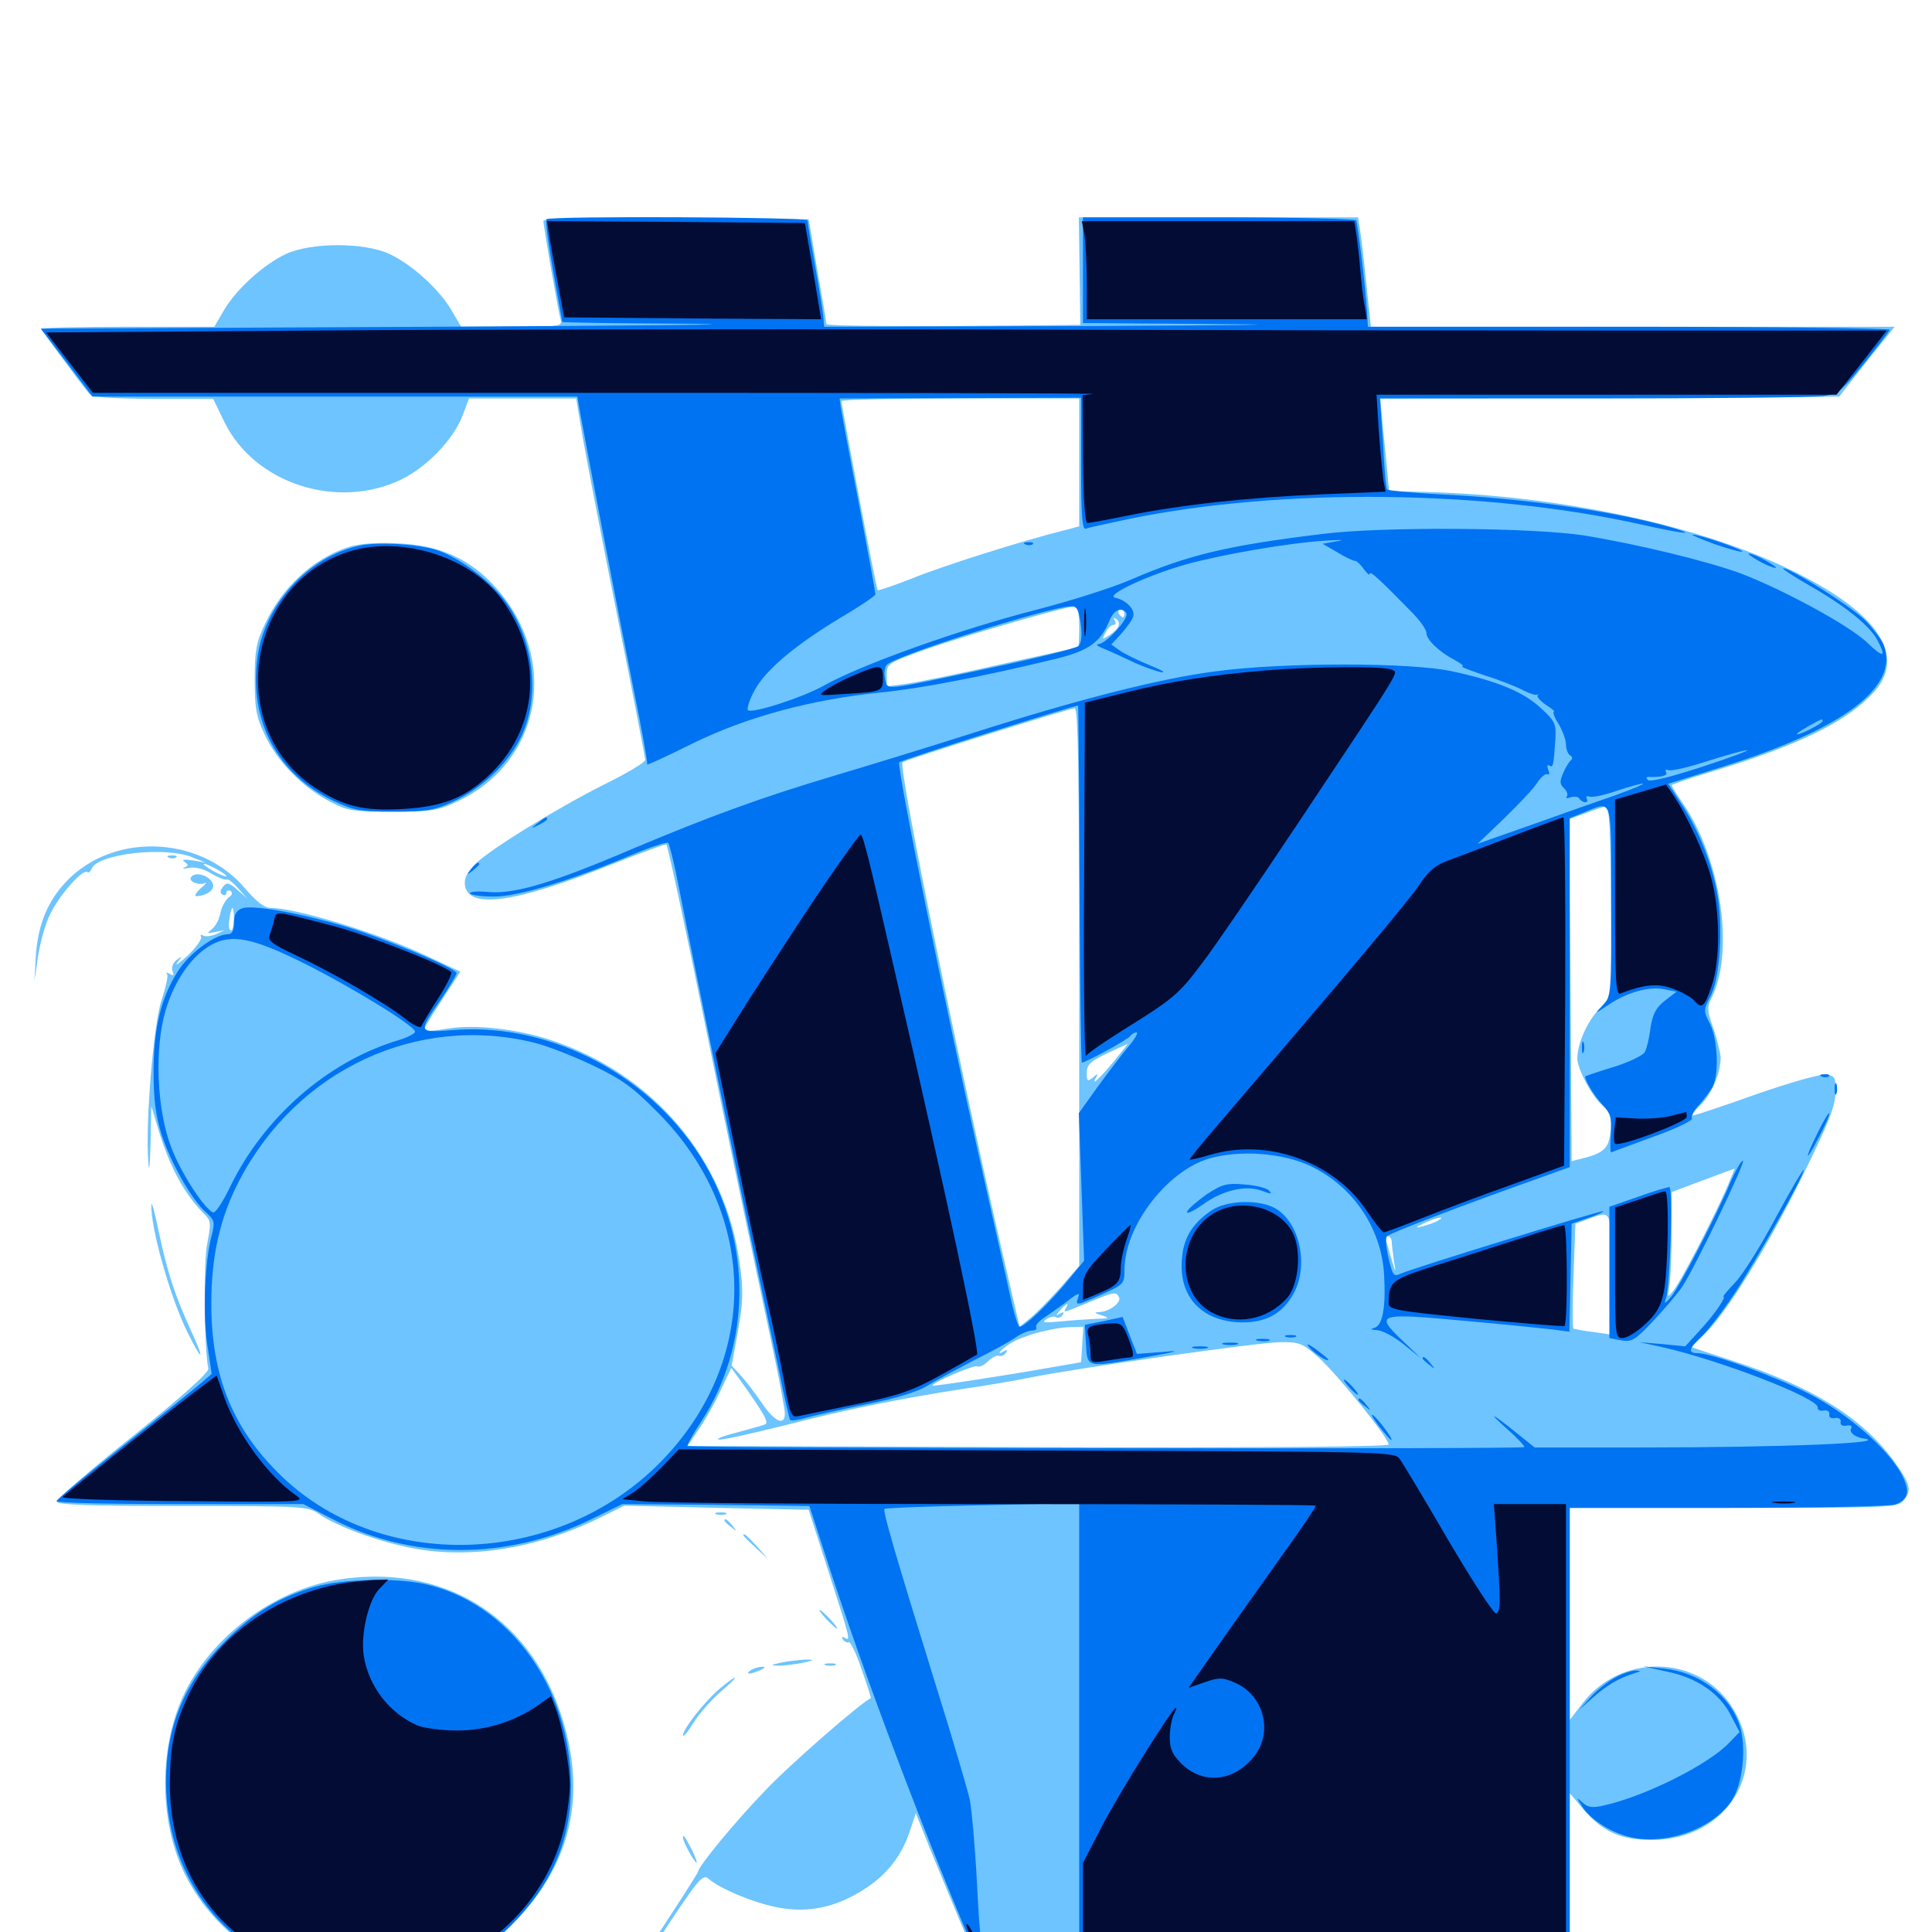 <svg xmlns="http://www.w3.org/2000/svg" viewBox="0 -1000 1000 1000">
	<path fill="#6dc4ff" d="M281.25 -885.742C281.25 -883.008 289.062 -838.086 290.234 -834.375C291.211 -831.055 289.062 -830.859 265.039 -830.859H238.672L233.789 -839.258C227.344 -850.391 212.891 -863.281 201.562 -868.555C188.477 -874.609 161.133 -874.609 148.047 -868.555C136.719 -863.281 122.266 -850.391 115.82 -839.258L110.938 -830.859H66.211C41.602 -830.859 21.484 -830.469 21.484 -829.688C21.484 -828.906 39.844 -804.102 46.094 -796.289C47.852 -794.336 55.859 -793.75 79.297 -793.555H110.352L116.211 -781.445C131.836 -749.609 174.805 -735.742 208.008 -751.953C221.094 -758.398 234.766 -772.656 239.453 -784.961L242.773 -793.75H270.508H298.242L301.562 -773.828C303.516 -762.695 311.523 -721.094 319.531 -681.055C327.539 -641.211 333.984 -607.617 333.984 -606.641C333.984 -605.469 324.609 -599.805 313.086 -594.141C287.891 -581.445 253.906 -560.547 245.898 -552.734C241.797 -548.633 240.234 -545.508 240.625 -541.992C242.188 -529.102 266.797 -532.617 316.992 -552.734C331.836 -558.594 344.531 -563.281 344.922 -562.891C345.703 -561.914 354.492 -521.484 366.406 -462.695C374.219 -424.219 382.227 -385.547 400.586 -299.023C403.711 -284.18 406.25 -270.312 406.25 -268.359C406.25 -261.719 400.781 -264.062 394.336 -273.828C390.82 -278.906 385.938 -285.352 383.398 -288.086L378.711 -293.164L382.031 -311.523C384.766 -326.953 384.766 -332.422 382.812 -346.484C375.391 -400 338.281 -443.945 285.547 -461.523C267.969 -467.383 246.094 -469.922 231.641 -467.578C225.195 -466.602 219.727 -466.016 219.336 -466.406C218.945 -466.797 223.047 -473.828 228.516 -482.031L238.281 -497.07L220.312 -505.469C195.312 -517.188 153.125 -530.078 139.844 -530.078C136.914 -530.078 132.617 -533.398 126.953 -540.039C102.93 -568.555 55.859 -569.336 32.227 -541.406C23.828 -531.641 19.531 -519.922 18.555 -505.273L17.773 -491.992L19.531 -504.102C20.508 -510.742 23.047 -520.508 25.391 -525.586C29.492 -535.156 42.383 -550.195 45.117 -548.633C45.898 -548.047 46.875 -548.828 47.461 -550.391C50.391 -558.008 85.352 -562.109 99.609 -556.25L106.445 -553.516L99.609 -554.688C95.117 -555.273 93.75 -555.078 95.508 -553.906C97.656 -552.344 97.656 -551.953 95.508 -550.977C93.945 -550.195 95.117 -550.195 97.852 -550.781C101.172 -551.367 105.273 -550.391 109.375 -547.852C113.086 -545.703 116.602 -544.336 117.188 -544.727C117.969 -545.312 120.703 -543.164 123.242 -540.234L127.93 -534.961L122.852 -539.453C118.555 -543.164 117.383 -543.555 115.43 -541.016C113.867 -539.062 113.672 -537.891 115.234 -536.914C116.211 -536.328 117.188 -536.719 117.188 -537.891C117.188 -539.062 118.164 -539.453 119.336 -538.867C120.508 -537.891 120.312 -536.719 118.164 -535.352C116.602 -533.984 114.648 -530.469 114.062 -527.344C113.477 -524.219 111.523 -520.508 109.766 -519.141C106.836 -516.797 107.031 -516.797 111.328 -517.578L116.211 -518.555L111.719 -516.406C109.18 -515.43 106.055 -515.039 105.078 -515.82C103.906 -516.406 103.516 -516.211 104.102 -515.039C104.688 -514.062 101.562 -509.766 97.266 -505.469C92.773 -501.367 90.234 -499.609 91.797 -501.758C94.531 -505.273 94.531 -505.469 91.406 -503.125C89.453 -501.562 88.672 -499.219 89.258 -497.461C90.234 -495.117 89.844 -494.727 87.891 -495.898C86.328 -496.875 85.742 -496.68 86.523 -495.703C87.109 -494.727 85.742 -488.672 83.594 -482.227C79.492 -470.117 75.195 -418.945 76.758 -398.828C77.148 -392.383 77.539 -395.703 77.93 -408.008L78.32 -427.539L81.836 -415.82C87.891 -395.898 95.312 -382.031 105.859 -371.484C109.18 -368.164 109.375 -366.797 107.227 -356.25C105.273 -346.289 105.664 -301.953 107.812 -291.602C108.203 -289.648 94.727 -277.539 68.945 -256.836C47.07 -239.453 29.297 -224.023 29.297 -222.852C29.297 -221.094 46.094 -220.508 94.141 -220.508C157.031 -220.508 159.375 -220.312 165.039 -216.406C174.219 -209.961 196.094 -201.953 213.672 -198.633C243.555 -192.969 277.93 -198.438 310.547 -214.453L323.242 -220.703L370.898 -219.531L418.555 -218.555L428.906 -186.328C440.234 -151.172 440.43 -150.195 437.109 -152.344C435.742 -153.125 435.547 -152.93 436.328 -151.367C437.109 -150.195 438.477 -149.609 439.258 -150C440.039 -150.586 443.164 -144.336 445.898 -136.133C448.828 -127.93 450.977 -121.094 450.781 -121.094C444.922 -118.164 408.203 -86.133 395.898 -73.047C380.273 -56.836 361.328 -33.789 361.328 -31.25C361.328 -30.664 350 -12.891 336.133 8.008C322.266 28.906 311.523 45.703 312.5 45.117C313.477 44.531 325.391 27.148 338.867 6.836C361.719 -27.93 363.672 -30.273 366.797 -27.539C372.656 -22.266 391.797 -14.453 403.711 -12.5C418.359 -9.961 431.836 -12.695 445.312 -20.898C458.203 -28.516 466.211 -38.477 470.703 -51.562L474.023 -61.523L481.25 -43.359C485.352 -33.398 495.703 -8.203 504.492 12.305L520.508 50H540.43H560.352L560.938 34.18L561.523 18.555L686.914 18.164L812.5 17.773V-26.953V-71.875L819.531 -63.477C829.688 -51.758 838.867 -47.656 855.078 -47.656C894.727 -47.656 917.188 -85.742 895.898 -117.383C878.125 -143.75 838.672 -144.141 818.945 -118.164L812.5 -109.766V-164.648V-219.531H897.07C976.758 -219.531 982.031 -219.727 984.961 -223.047C989.844 -228.516 989.062 -231.641 979.883 -244.336C963.672 -266.211 938.086 -282.227 897.266 -295.508L875.391 -302.734L882.227 -309.375C893.75 -320.508 915.039 -354.883 933.008 -391.406C946.289 -418.359 950 -427.344 950 -434.375C950.195 -442.578 949.805 -443.164 944.922 -443.75C941.992 -444.141 925.781 -439.453 908.984 -433.594C891.992 -427.539 877.344 -422.656 876.367 -422.656C875.391 -422.656 877.344 -425.391 880.664 -428.516C886.328 -434.375 890.625 -444.922 890.625 -452.93C890.43 -455.078 888.867 -461.719 886.914 -467.578C883.594 -476.562 883.594 -478.906 885.742 -483.203C897.852 -506.641 891.016 -554.688 871.484 -583.594C867.969 -588.672 865.234 -593.164 865.234 -593.555C865.234 -593.945 874.219 -597.07 885.352 -600.391C931.836 -614.453 956.836 -626.953 970.312 -642.188C987.5 -661.914 970.312 -685.156 921.289 -707.617C874.609 -729.102 804.883 -743.555 738.867 -745.312L718.945 -745.898L717.969 -756.641C717.383 -762.5 716.406 -773.242 715.625 -780.469L714.453 -793.75L833.203 -794.141L951.953 -794.727L966.211 -812.891L980.664 -830.859H845.117H709.57L707.227 -852.93C706.055 -864.844 704.492 -877.734 703.906 -881.25L702.93 -887.5H630.664H558.398L558.789 -859.766L559.18 -831.836L493.555 -831.25C457.227 -831.055 427.734 -831.445 427.734 -832.227C427.734 -833.203 425.586 -845.703 423.047 -860.156L418.555 -886.523L350 -887.109C311.133 -887.305 281.25 -886.719 281.25 -885.742ZM558.594 -760.547V-727.539L550.391 -725.391C529.883 -720.312 487.695 -707.031 472.07 -700.586C462.5 -696.875 454.492 -694.141 454.297 -694.531C453.516 -695.117 435.547 -790.039 435.547 -792.383C435.547 -793.164 463.281 -793.75 497.07 -793.75H558.594ZM558.594 -675.586C558.594 -669.727 558.398 -664.844 558.008 -664.844C557.617 -664.844 539.844 -660.938 518.359 -656.25C497.07 -651.367 474.805 -646.875 469.336 -646.094L458.984 -644.727V-650.781C458.984 -656.445 459.57 -656.836 479.102 -663.867C498.438 -670.703 550.977 -685.938 556.25 -686.133C557.812 -686.328 558.594 -683.008 558.594 -675.586ZM582.031 -682.422C582.031 -681.445 581.641 -680.469 581.25 -680.469C580.664 -680.469 579.688 -681.445 579.102 -682.422C578.516 -683.594 578.906 -684.375 579.883 -684.375C581.055 -684.375 582.031 -683.594 582.031 -682.422ZM578.906 -675.977C578.516 -674.609 576.172 -672.461 574.023 -671.094C570.312 -668.75 570.312 -668.945 572.266 -672.656C573.438 -674.805 575.195 -676.562 576.367 -676.562C577.539 -676.562 577.734 -677.539 576.953 -678.906C576.172 -680.273 576.367 -680.469 577.734 -679.688C578.906 -678.906 579.492 -677.344 578.906 -675.977ZM558.594 -489.258V-344.727L549.414 -334.18C544.141 -328.32 537.305 -321.289 533.984 -318.359L527.734 -313.281L522.656 -335.156C499.805 -432.227 464.453 -603.906 467.188 -605.469C469.531 -607.031 552.93 -633.203 556.25 -633.398C558.008 -633.594 558.594 -603.516 558.594 -489.258ZM833.789 -533.789L834.18 -484.961L827.344 -477.344C821.094 -470.508 816.406 -459.375 816.406 -451.953C816.602 -446.68 823.633 -433.008 829.102 -428.125C833.594 -424.023 834.18 -421.875 833.594 -414.648C832.812 -405.664 830.273 -403.125 818.359 -400.195L813.477 -399.023L812.891 -487.5L812.109 -575.977L820.703 -579.102C825.195 -580.859 830.078 -582.422 831.25 -582.617C833.008 -582.812 833.594 -569.141 833.789 -533.789ZM117.188 -546.484C117.188 -546.094 114.648 -546.875 111.328 -548.633C108.203 -550.391 105.469 -552.148 105.469 -552.734C105.469 -553.125 108.203 -552.344 111.328 -550.586C114.648 -548.828 117.188 -547.07 117.188 -546.484ZM127.539 -532.617C128.711 -533.203 127.734 -533.594 125 -533.594C122.266 -533.594 121.289 -533.203 122.656 -532.617C123.828 -532.227 126.172 -532.227 127.539 -532.617ZM121.094 -524.219C121.094 -521.094 120.312 -518.359 119.531 -518.359C118.555 -518.359 118.164 -521.094 118.75 -524.219C119.141 -527.539 119.922 -530.078 120.312 -530.078C120.703 -530.078 121.094 -527.539 121.094 -524.219ZM575.977 -450C568.164 -440.625 564.453 -437.5 567.578 -442.773C568.555 -444.336 567.969 -444.336 565.82 -442.383C562.891 -440.039 562.5 -440.234 562.5 -444.727C562.5 -448.828 564.258 -450.586 572.852 -454.688C578.32 -457.227 583.203 -459.57 583.594 -459.57C583.984 -459.766 580.469 -455.469 575.977 -450ZM659.766 -399.805C661.523 -400.391 659.961 -400.781 656.25 -400.781C652.539 -400.781 650.977 -400.391 652.93 -399.805C654.688 -399.414 657.812 -399.414 659.766 -399.805ZM893.359 -384.18C885.938 -367.578 869.727 -336.133 866.016 -331.836C863.086 -328.125 863.086 -328.32 864.062 -334.57C864.648 -338.086 865.234 -350.586 865.234 -362.109V-383.008L881.445 -389.062C890.234 -392.383 897.656 -395.117 897.852 -395.117C898.047 -395.312 895.898 -390.234 893.359 -384.18ZM833.984 -340.43V-309.18L824.805 -310.547C819.531 -311.133 815.039 -312.109 814.453 -312.305C813.867 -312.695 813.867 -325 814.453 -339.844L815.43 -366.602L822.266 -369.141C834.375 -373.438 833.984 -374.609 833.984 -340.43ZM744.141 -368.164C742.578 -367.188 739.062 -366.016 736.328 -365.234C732.227 -364.258 732.422 -364.648 737.305 -366.992C743.555 -369.922 749.023 -370.898 744.141 -368.164ZM720.312 -357.812C720.312 -356.445 720.898 -351.758 721.484 -347.461C722.656 -340.43 722.461 -340.625 719.922 -349.414C718.359 -354.883 716.992 -359.375 716.797 -359.766C716.797 -359.961 717.578 -360.156 718.359 -360.156C719.336 -360.156 720.117 -358.984 720.312 -357.812ZM579.102 -328.711C580.859 -326.172 574.609 -321.289 569.336 -320.898C566.016 -320.703 566.211 -320.508 570.312 -319.141C574.609 -317.773 574.219 -317.578 567.383 -317.383C563.086 -317.188 554.688 -316.602 548.828 -316.016C540.43 -315.234 538.867 -315.43 541.602 -317.188C543.359 -318.359 545.703 -318.945 546.68 -318.164C547.656 -317.578 549.219 -318.164 550 -319.336C550.977 -320.898 550.586 -321.094 548.633 -320.117C546.289 -318.555 546.289 -318.945 548.633 -321.68C551.562 -325.195 553.711 -326.172 551.758 -323.047C550 -320.312 550.586 -320.508 563.672 -325.977C576.953 -331.445 577.539 -331.445 579.102 -328.711ZM560.156 -304.102L559.57 -294.922L544.922 -292.383C518.555 -287.695 483.398 -282.422 482.812 -282.812C481.641 -283.984 504.297 -293.75 505.859 -292.773C506.836 -292.188 509.375 -293.359 511.328 -295.312C513.281 -297.266 515.82 -298.633 516.992 -298.242C518.164 -297.852 519.922 -298.438 520.703 -299.805C521.484 -301.367 521.289 -301.562 519.922 -300.781C515.039 -297.852 517.773 -301.367 523.047 -304.688C529.102 -308.594 544.727 -312.891 554.297 -313.086L560.742 -313.281ZM682.617 -297.266C691.992 -288.867 718.75 -255.859 718.75 -252.344C718.75 -251.172 655.859 -250.586 537.305 -250.977L355.859 -251.562L361.523 -259.961C364.648 -264.453 369.922 -273.633 372.852 -280.078L378.516 -291.992L383.203 -285.547C395.703 -267.969 398.242 -263.477 395.898 -262.695C394.531 -262.109 387.891 -260.352 380.859 -258.398C373.828 -256.641 369.922 -254.883 372.266 -254.883C374.609 -254.688 389.844 -258.203 406.445 -262.305C438.867 -270.703 465.625 -275.977 498.047 -281.055C509.375 -282.617 525.391 -285.352 533.789 -287.109C559.57 -292.188 650.781 -305.078 662.305 -305.273C672.461 -305.469 674.023 -304.883 682.617 -297.266ZM180.273 -716.797C162.109 -710.938 145.898 -695.898 137.109 -676.953C132.617 -667.578 131.836 -663.086 131.836 -648.242C131.836 -633.398 132.617 -628.906 137.109 -619.531C143.359 -606.055 156.25 -592.773 170.312 -585.352C179.883 -580.273 182.227 -579.883 203.125 -579.883C223.438 -579.883 226.758 -580.469 236.719 -585.156C280.469 -605.664 289.844 -658.984 256.445 -696.094C243.359 -710.742 227.148 -717.969 205.664 -718.75C194.531 -719.336 185.547 -718.555 180.273 -716.797ZM87.5 -556.055C85.938 -556.641 86.523 -557.227 88.672 -557.227C90.82 -557.422 91.992 -556.836 91.211 -556.25C90.625 -555.664 88.867 -555.469 87.5 -556.055ZM98.828 -545.898C97.461 -543.75 103.125 -541.406 106.055 -542.969C107.422 -543.555 106.25 -542.188 103.711 -540.039C101.172 -537.695 100.391 -535.938 101.758 -536.133C106.445 -536.328 110.352 -538.867 110.352 -541.406C110.352 -546.094 101.172 -549.609 98.828 -545.898ZM78.32 -376.367C77.93 -364.453 88.281 -327.93 97.07 -310.352C104.883 -294.531 106.25 -295.312 98.828 -311.328C90.43 -329.883 86.719 -341.016 82.031 -363.086C80.078 -372.852 78.32 -378.711 78.32 -376.367ZM370.703 -216.211C369.336 -216.797 370.312 -217.188 373.047 -217.188C375.781 -217.188 376.758 -216.797 375.586 -216.211C374.219 -215.82 371.875 -215.82 370.703 -216.211ZM375 -212.891C375 -212.5 376.562 -210.938 378.516 -209.57C381.445 -207.031 381.641 -207.227 379.102 -210.352C376.562 -213.477 375 -214.453 375 -212.891ZM384.766 -205.273C384.766 -204.883 387.695 -202.148 391.211 -198.828L397.461 -193.164L391.797 -199.609C386.328 -205.469 384.766 -206.836 384.766 -205.273ZM174.023 -182.227C141.992 -176.758 110.742 -153.906 96.094 -124.805C82.031 -96.875 82.031 -57.227 95.898 -29.492C112.891 4.297 149.219 26.758 187.5 27.148C220.117 27.539 243.359 18.164 265.625 -4.492C295.898 -34.961 304.102 -71.289 290.234 -113.086C273.047 -164.453 228.125 -191.211 174.023 -182.227ZM427.734 -161.914C430.273 -159.18 432.812 -157.031 433.203 -157.031C433.789 -157.031 432.227 -159.18 429.688 -161.914C427.148 -164.648 424.609 -166.797 424.219 -166.797C423.633 -166.797 425.195 -164.648 427.734 -161.914ZM404.297 -139.453C399.023 -138.281 398.633 -137.891 402.344 -137.891C405.078 -137.695 410.742 -138.477 415.039 -139.258C421.484 -140.625 421.875 -141.016 416.992 -141.016C413.867 -140.82 408.008 -140.234 404.297 -139.453ZM427.344 -138.086C425.977 -138.672 426.953 -139.062 429.688 -139.062C432.422 -139.062 433.398 -138.672 432.227 -138.086C430.859 -137.695 428.516 -137.695 427.344 -138.086ZM388.672 -135.547C385.156 -133.203 388.281 -133.203 393.555 -135.547C396.094 -136.719 396.484 -137.305 394.531 -137.305C392.969 -137.305 390.234 -136.523 388.672 -135.547ZM371.875 -125.391C363.867 -118.359 353.516 -104.883 353.516 -101.758C353.516 -100.586 356.055 -103.516 358.984 -108.398C362.109 -113.281 368.359 -120.312 373.047 -124.414C377.734 -128.32 381.055 -131.641 380.273 -131.641C379.688 -131.641 375.781 -128.711 371.875 -125.391ZM353.516 -48.828C353.516 -46.68 359.375 -35.938 360.547 -35.938C360.938 -35.938 359.961 -38.867 358.203 -42.383C354.492 -49.414 353.516 -50.977 353.516 -48.828Z"/>
	<path fill="#0073f3" d="M282.812 -886.523C282.227 -885.938 283.789 -873.828 286.328 -859.57C288.867 -845.312 291.016 -833.594 291.016 -833.398C291.016 -833.008 321.094 -832.617 358.008 -832.422C394.727 -832.031 333.984 -831.445 222.852 -830.859L21.094 -829.883L34.57 -812.305L47.852 -794.727H173.438H298.828L300 -787.891C302.344 -774.609 320.312 -681.055 327.93 -643.359C332.227 -622.461 335.352 -604.883 334.961 -604.297C334.57 -603.711 345.312 -608.594 358.594 -615.234C386.523 -628.906 419.531 -637.891 456.055 -641.602C476.172 -643.555 508.594 -649.805 546.484 -658.984C563.672 -663.281 569.531 -667.383 574.414 -679.102C576.562 -684.375 580.859 -686.133 583.008 -682.617C584.57 -680.078 572.656 -666.797 568.555 -666.602C566.797 -666.602 568.164 -665.43 571.289 -664.258C574.609 -662.891 581.055 -659.961 585.938 -657.617C590.82 -655.273 597.461 -652.93 600.586 -652.148C603.906 -651.562 601.562 -653.125 595.508 -655.469C589.453 -658.008 582.422 -661.328 579.883 -663.086L575.195 -666.406L580.273 -671.875C583.008 -675 585.938 -678.906 586.523 -680.859C587.695 -684.375 583.008 -689.453 577.148 -690.625C571.875 -691.992 594.336 -702.344 613.672 -707.812C631.836 -712.891 666.602 -718.945 685.547 -720.117C693.555 -720.703 696.68 -720.508 692.383 -719.922L684.57 -718.555L691.992 -714.258C696.094 -711.719 700.195 -709.766 701.172 -709.766C702.148 -709.766 704.297 -707.812 705.859 -705.469C707.617 -703.125 708.984 -701.953 708.984 -702.93C708.984 -704.883 714.062 -700.195 730.469 -683.398C734.766 -679.102 738.281 -674.219 738.281 -672.461C738.281 -668.945 744.727 -662.695 752.93 -658.398C756.25 -656.641 758.008 -655.078 756.836 -655.078C755.859 -654.883 761.133 -652.93 768.555 -650.391C776.172 -648.047 784.961 -644.531 788.281 -642.773C791.602 -641.016 794.922 -640.039 795.703 -640.43C796.289 -641.016 796.484 -640.82 795.898 -640.039C795.312 -639.453 797.266 -637.109 800.195 -635.156C803.32 -633.203 805.078 -631.641 804.297 -631.641C803.516 -631.641 804.492 -628.711 806.641 -625.391C808.789 -621.875 810.547 -616.992 810.547 -614.648C810.547 -612.305 811.523 -609.766 812.695 -608.984C813.867 -608.398 814.062 -607.227 813.086 -606.445C812.305 -605.859 810.352 -602.93 809.18 -600C807.227 -595.703 807.227 -594.141 809.57 -591.992C811.133 -590.43 811.719 -588.477 810.938 -587.695C810.156 -586.719 811.133 -586.719 812.891 -587.305C814.844 -587.891 816.797 -587.695 817.383 -586.719C818.164 -585.547 819.531 -584.766 820.508 -584.766C821.68 -584.766 821.875 -585.547 821.289 -586.719C820.703 -587.695 821.289 -588.086 822.656 -587.695C824.219 -587.109 830.469 -588.477 836.719 -590.625C843.164 -592.773 849.219 -594.531 850.391 -594.336C851.562 -594.336 845.508 -591.797 836.914 -588.672C828.32 -585.742 808.594 -578.711 793.164 -573.242L764.844 -563.281L778.711 -576.562C786.133 -583.789 793.945 -591.992 795.703 -594.922C797.656 -597.852 800 -599.805 800.977 -599.219C801.953 -598.633 802.148 -599.805 801.367 -601.562C800.586 -603.516 800.977 -604.492 801.953 -603.711C803.906 -602.539 804.102 -603.516 805.078 -617.578C805.469 -625.391 804.883 -626.758 797.656 -633.398C788.672 -641.797 775.195 -647.461 751.562 -652.539C730.078 -657.227 664.258 -657.227 629.297 -652.539C600.391 -648.828 557.617 -637.891 503.906 -620.703C481.836 -613.672 449.414 -603.711 431.641 -598.438C394.336 -587.305 367.969 -577.734 327.148 -560.547C286.523 -543.164 266.406 -537.109 252.93 -538.281C247.07 -538.867 242.773 -538.477 243.359 -537.5C243.945 -536.719 249.414 -535.938 255.664 -535.938C267.969 -535.938 294.727 -543.945 326.758 -557.422C336.523 -561.523 345.312 -564.453 345.898 -563.672C346.484 -562.891 349.023 -553.125 351.172 -541.797C360.742 -493.359 381.445 -393.164 389.648 -354.297C394.531 -331.25 400.781 -301.758 403.516 -289.062C406.055 -276.172 408.594 -265.43 408.984 -265.039C409.375 -264.453 413.281 -265.039 417.383 -266.211C421.68 -267.383 435.742 -270.508 448.828 -273.242C463.867 -276.172 475.195 -279.688 480.078 -282.812C484.18 -285.352 495.117 -291.211 504.102 -295.898C513.086 -300.391 522.852 -305.664 525.781 -307.812C528.516 -309.766 532.422 -311.328 534.18 -311.328C535.938 -311.328 536.914 -312.109 536.328 -313.086C535.742 -314.062 538.086 -316.602 541.602 -318.75C544.922 -321.094 550.391 -324.805 553.516 -327.344C558.203 -330.859 559.18 -331.055 558.008 -328.32C556.445 -324.023 557.031 -324.023 570.508 -330.078C581.641 -335.156 582.031 -335.547 582.031 -342.773C582.031 -365.234 603.906 -393.945 625.977 -400.391C641.992 -404.883 663.672 -403.32 678.32 -396.484C700.391 -385.938 715.039 -364.258 716.406 -340.234C717.383 -323.242 715.625 -313.867 711.328 -312.695C708.984 -312.109 709.57 -311.719 712.695 -311.523C715.234 -311.523 721.484 -308.203 726.367 -304.297L735.352 -297.07L725.781 -306.25C711.328 -319.922 713.281 -320.508 757.227 -316.406C777.539 -314.648 798.047 -312.5 803.125 -311.914L812.305 -310.742L812.891 -338.672L813.477 -366.602L821.875 -369.531C826.562 -371.094 830.078 -372.656 829.688 -373.047C828.906 -373.633 732.227 -343.945 725.195 -340.82C721.289 -339.062 720.898 -339.648 718.75 -348.633C717.383 -354.492 716.992 -359.18 717.969 -360.156C719.727 -361.914 758.203 -376.562 794.531 -389.453L812.5 -395.898V-486.133V-576.562L820.312 -579.688C834.766 -585.547 833.984 -588.281 833.984 -533.594C833.984 -485.352 833.984 -484.375 829.688 -479.688C825.195 -475 825.195 -475 832.812 -480.078C842.383 -486.523 854.102 -489.648 861.719 -487.891L867.773 -486.719L861.719 -482.031C857.031 -478.32 855.469 -475.195 854.297 -467.969C853.711 -462.891 852.344 -457.227 851.367 -455.469C850.391 -453.711 843.164 -450.195 835.547 -447.852C827.734 -445.508 821.094 -443.164 820.703 -442.969C819.531 -442.188 824.609 -433.398 829.492 -428.125C833.594 -423.828 834.375 -421.484 833.789 -413.086C833.398 -407.617 833.398 -403.32 833.984 -403.516C834.57 -403.906 844.531 -407.422 856.055 -411.719C867.578 -415.82 876.367 -420.117 875.781 -421.094C875 -422.07 876.758 -425.391 879.492 -428.125C882.031 -431.055 885.352 -435.352 886.523 -437.695C889.844 -444.336 889.062 -461.914 885.156 -469.922C881.641 -476.758 881.641 -477.148 885.352 -484.375C890.43 -493.945 891.992 -521.289 888.672 -538.477C885.742 -554.102 878.711 -571.289 870.117 -584.18L863.477 -594.336L892.188 -603.32C955.078 -623.047 983.594 -644.922 974.805 -666.602C973.438 -669.531 969.141 -675.195 965.234 -679.102C958.008 -686.133 926.953 -705.859 923.047 -705.859C921.875 -705.859 927.93 -701.953 936.328 -697.07C954.883 -686.523 967.773 -676.172 971.68 -668.75C976.562 -659.57 975 -659.18 966.016 -667.773C956.641 -676.562 922.656 -694.922 901.172 -703.125C883.789 -709.57 847.461 -718.359 819.922 -722.852C793.359 -726.953 715.43 -727.539 684.57 -723.633C634.766 -717.578 614.648 -712.695 584.961 -699.805C575.391 -695.703 553.711 -688.867 537.109 -684.57C497.266 -674.414 445.508 -655.859 426.758 -645.312C415.82 -639.062 389.258 -630.469 387.109 -632.422C386.523 -633.203 387.891 -637.891 390.625 -642.773C396.289 -653.32 411.914 -666.406 435.742 -680.664C445.312 -686.328 453.125 -691.602 453.125 -692.383C453.125 -693.164 449.219 -714.453 444.531 -739.453C439.648 -764.453 435.547 -786.914 435.156 -789.258L434.57 -793.75L497.07 -793.945L559.57 -794.141V-759.766C559.57 -732.031 560.156 -725.586 562.109 -726.367C563.477 -726.953 573.633 -729.102 584.57 -731.445C663.672 -747.656 769.922 -746.484 850.391 -728.32C873.828 -723.047 880.273 -722.852 860.938 -728.125C831.641 -735.938 786.914 -742.188 744.922 -744.141C730.469 -744.922 718.359 -746.094 717.969 -746.68C717.383 -747.461 716.406 -758.203 715.82 -770.898L714.258 -793.75H824.609C885.352 -793.75 938.867 -794.336 943.555 -794.922C951.367 -796.094 953.125 -797.461 964.844 -811.914C971.875 -820.703 977.93 -828.516 978.125 -829.297C978.516 -830.078 917.969 -830.859 843.359 -830.859H708.008L707.617 -838.281C706.641 -852.734 702.734 -884.375 701.953 -885.938C701.367 -886.719 669.336 -887.5 630.664 -887.5H560.547V-860.156V-832.812L633.398 -832.227C673.242 -832.031 643.164 -831.641 566.406 -831.25L426.562 -830.859L426.172 -835.742C425.977 -838.477 424.023 -850.391 421.875 -862.5C419.727 -874.414 417.969 -884.961 417.969 -885.938C417.969 -887.695 284.57 -888.281 282.812 -886.523ZM559.375 -677.148C560.156 -670.898 559.766 -667.188 558.203 -665.625C556.836 -664.453 536.719 -659.375 513.672 -654.492C455.859 -642.188 459.57 -642.578 458.203 -648.438C457.422 -651.172 457.812 -654.688 458.984 -655.859C462.5 -660.352 541.992 -685.547 553.906 -686.133C557.422 -686.328 558.203 -684.961 559.375 -677.148ZM558.789 -542.188C558.984 -491.406 559.57 -450 559.961 -450C561.914 -450 583.789 -461.914 584.961 -463.672C585.547 -464.648 587.109 -465.625 588.281 -465.625C589.258 -465.625 587.5 -462.305 584.18 -458.398C580.664 -454.297 573.633 -444.922 568.164 -437.5L558.398 -423.828L559.766 -385.547L561.133 -347.461L551.367 -335.547C541.602 -324.023 530.273 -313.281 527.734 -313.281C526.953 -313.281 524.805 -320.117 523.047 -328.32C521.289 -336.719 514.062 -368.555 507.227 -399.219C489.258 -479.297 463.867 -604.102 465.43 -605.469C466.602 -606.641 557.227 -635.352 558.008 -634.766C558.203 -634.57 558.594 -592.969 558.789 -542.188ZM943.359 -626.758C943.359 -625.586 932.422 -619.922 930.273 -619.922C929.492 -620.117 931.836 -621.68 935.547 -623.828C943.164 -628.125 943.359 -628.125 943.359 -626.758ZM919.922 -616.211C924.805 -618.945 919.336 -617.969 913.086 -615.039C908.203 -612.695 908.008 -612.305 912.109 -613.281C914.844 -614.062 918.359 -615.234 919.922 -616.211ZM881.055 -603.125C864.844 -597.852 854.102 -595.117 852.93 -596.289C851.758 -597.461 852.148 -598.047 853.711 -597.852C860.156 -597.656 863.477 -598.633 862.305 -600.391C861.719 -601.367 862.305 -601.953 863.672 -601.367C865.039 -600.781 874.219 -602.93 883.789 -606.055C893.555 -609.18 902.734 -611.719 904.297 -611.719C905.859 -611.719 895.508 -607.812 881.055 -603.125ZM887.5 -718.359C894.922 -715.82 901.367 -714.062 901.758 -714.453C902.734 -715.43 879.102 -723.438 876.172 -723.242C875 -723.242 880.078 -721.094 887.5 -718.359ZM186.133 -717.578C159.57 -711.914 136.719 -686.914 133.203 -659.375C128.906 -626.562 143.75 -599.023 172.852 -585.352C183.203 -580.469 186.719 -579.883 204.102 -579.883C221.094 -579.883 225 -580.664 234.766 -585.156C248.828 -591.797 261.523 -603.32 268.555 -616.406C280.078 -637.5 276.953 -668.164 261.328 -689.062C252.93 -700.195 236.133 -712.5 225 -715.625C214.258 -718.555 195.312 -719.531 186.133 -717.578ZM530.859 -718.164C529.297 -718.75 529.883 -719.336 532.031 -719.336C534.18 -719.531 535.352 -718.945 534.57 -718.359C533.984 -717.773 532.227 -717.578 530.859 -718.164ZM910.156 -709.766C913.867 -707.617 917.969 -706.055 918.945 -706.055C920.117 -706.055 917.773 -707.617 914.062 -709.766C910.352 -711.914 906.445 -713.477 905.273 -713.477C904.297 -713.477 906.445 -711.914 910.156 -709.766ZM278.125 -573.828C274.609 -571.094 274.609 -570.898 278.906 -573.047C281.25 -574.219 283.203 -575.586 283.203 -575.977C283.203 -577.539 282.227 -577.148 278.125 -573.828ZM243.945 -550.195C241.406 -547.07 241.602 -546.875 244.727 -549.414C246.484 -550.781 248.047 -552.344 248.047 -552.734C248.047 -554.297 246.484 -553.32 243.945 -550.195ZM125.391 -529.883C122.266 -528.711 121.094 -526.562 121.094 -522.266C121.094 -518.164 120.117 -516.406 117.773 -516.406C111.328 -516.406 98.047 -506.641 92.188 -497.461C83.203 -483.398 79.492 -467.773 79.492 -445.117C79.492 -430.664 80.664 -422.266 83.594 -412.891C88.281 -398.242 99.414 -378.711 106.641 -372.461C111.133 -368.359 111.328 -367.383 109.57 -360.547C106.055 -347.656 104.883 -320.703 107.227 -304.492L109.57 -288.867L103.906 -283.984C100.781 -281.25 82.812 -266.797 63.867 -251.758C44.922 -236.719 29.297 -223.828 29.297 -223.047C29.297 -222.07 58.008 -221.484 93.164 -221.484H157.031L171.875 -213.867C212.891 -192.383 262.695 -192.383 306.055 -213.672L322.07 -221.484L370.508 -221.094L418.945 -220.508L426.562 -197.07C446.875 -133.594 480.273 -45.703 507.617 17.383C513.086 29.883 518.555 42.578 519.727 45.703C520.898 48.633 522.266 50 522.852 48.633C523.242 47.461 519.922 37.891 515.625 27.344C507.422 8.398 507.422 8.008 505.664 -25.586C504.688 -44.141 502.93 -63.477 501.953 -68.555C500.781 -73.633 492.969 -100.391 484.375 -127.734C463.477 -195.117 456.836 -217.969 457.812 -218.945C458.203 -219.531 481.25 -220.312 508.594 -220.898L558.594 -222.07V-102.148V17.773L685.547 17.188L812.5 16.797V-28.711V-146.68V-219.531H894.336C939.648 -219.531 978.516 -220.312 981.055 -221.289C988.281 -224.023 988.867 -228.711 983.594 -238.086C975.781 -251.367 955.664 -268.75 936.133 -278.711C918.555 -287.695 885.938 -299.609 878.711 -299.609C873.438 -299.609 874.023 -301.953 880.859 -308.398C884.18 -311.523 891.602 -321.289 897.656 -330.273C909.18 -347.852 933.594 -391.211 933.594 -394.336C933.594 -395.508 927.148 -384.57 919.336 -370.117C911.719 -355.664 902.148 -340.43 898.242 -336.328C894.336 -332.227 891.602 -328.906 891.992 -328.906C893.75 -328.906 887.5 -319.727 880.273 -311.914L872.266 -303.125L860.547 -304.297L848.633 -305.273L860.352 -302.734C890.625 -295.898 941.602 -276.172 940.82 -271.484C940.625 -270.312 941.992 -269.531 943.945 -269.922C945.898 -270.312 947.07 -269.336 946.875 -267.969C946.484 -266.406 947.656 -265.625 949.805 -266.016C951.758 -266.406 952.93 -265.43 952.734 -264.062C952.344 -262.5 953.516 -261.719 955.859 -262.109C957.812 -262.5 958.789 -261.914 958.203 -260.742C956.836 -258.789 960.156 -256.055 964.453 -255.469C979.883 -253.125 922.656 -250.781 849.023 -250.781H794.336L785.352 -258.008C772.07 -268.75 769.336 -269.922 779.883 -260.547C784.961 -256.055 789.062 -251.758 789.062 -250.977C789.062 -249.805 357.227 -250.391 355.859 -251.562C355.469 -251.953 358.789 -257.812 363.086 -264.453C388.672 -303.906 389.258 -355.859 364.648 -397.852C338.477 -442.188 286.914 -470.117 236.719 -466.992C215.625 -465.43 216.016 -464.844 228.516 -483.203C232.812 -489.453 236.328 -495.508 236.328 -496.289C236.328 -498.828 196.484 -515.43 176.562 -521.094C152.93 -527.93 130.469 -531.641 125.391 -529.883ZM158.203 -500.977C182.617 -488.672 214.844 -468.945 214.844 -466.016C214.844 -465.039 211.133 -463.086 206.641 -461.719C169.727 -450.781 136.328 -421.68 118.75 -384.961C115.234 -377.734 111.523 -372.07 110.352 -372.461C106.055 -373.828 93.555 -392.969 88.672 -406.055C81.055 -425.586 79.883 -457.617 85.742 -477.148C90.43 -492.773 99.414 -505.469 109.375 -510.938C119.922 -516.797 130.859 -514.648 158.203 -500.977ZM276.367 -460.352C282.812 -458.789 296.484 -453.516 306.641 -448.633C322.266 -441.211 327.734 -437.109 340.82 -423.828C392.773 -371.289 393.164 -295.508 341.992 -243.359C288.086 -188.281 195.508 -185.742 143.75 -237.891C119.922 -261.719 109.375 -288.672 109.375 -325.195C109.375 -350 113.867 -369.922 124.023 -389.258C153.906 -446.289 215.82 -475.195 276.367 -460.352ZM818.75 -457.812C818.75 -455.078 819.141 -454.102 819.727 -455.469C820.117 -456.641 820.117 -458.984 819.727 -460.352C819.141 -461.523 818.75 -460.547 818.75 -457.812ZM942.969 -442.773C941.406 -443.359 941.992 -443.945 944.141 -443.945C946.289 -444.141 947.461 -443.555 946.68 -442.969C946.094 -442.383 944.336 -442.188 942.969 -442.773ZM949.609 -436.328C949.609 -433.594 950 -432.617 950.586 -433.984C950.977 -435.156 950.977 -437.5 950.586 -438.867C950 -440.039 949.609 -439.062 949.609 -436.328ZM940.82 -413.672C933.594 -399.219 934.375 -397.461 941.602 -411.719C944.922 -417.969 947.266 -423.438 946.875 -423.828C946.484 -424.219 943.75 -419.727 940.82 -413.672ZM896.094 -389.062C888.672 -371.094 869.336 -333.984 865.039 -328.906C861.719 -325 861.133 -324.805 862.305 -327.93C864.453 -333.984 866.016 -385.547 864.062 -385.547C863.086 -385.547 855.664 -383.398 847.656 -380.469L833.008 -375.391V-341.406V-307.422L839.062 -306.25C844.531 -305.273 846.289 -306.25 855.664 -316.211C861.328 -322.266 868.164 -330.273 870.703 -333.984C877.148 -343.555 903.906 -399.219 902.148 -399.219C901.172 -399.219 898.633 -394.531 896.094 -389.062ZM624.609 -381.836C619.727 -378.32 615.039 -374.414 614.453 -372.852C613.867 -371.289 617.578 -373.047 622.656 -376.562C633.203 -384.18 644.922 -386.719 653.32 -383.594C658.008 -381.836 658.594 -381.836 656.836 -383.789C655.469 -385.156 649.805 -386.523 644.141 -386.914C635.156 -387.695 632.617 -387.109 624.609 -381.836ZM626.953 -373.438C617.578 -366.992 612.891 -359.766 611.914 -349.805C609.57 -330.078 620.703 -316.992 640.234 -315.625C654.102 -314.844 663.281 -319.336 669.336 -330.078C677.539 -344.336 673.047 -366.797 660.352 -374.414C651.953 -379.297 635.156 -378.906 626.953 -373.438ZM571.289 -316.211L561.523 -314.258L562.109 -304.102C562.891 -291.797 561.914 -291.992 593.75 -297.656C610.352 -300.586 611.719 -301.172 601.367 -300.195L588.477 -299.219L584.766 -308.789L581.055 -318.359ZM665.625 -308.008C664.258 -308.594 665.234 -308.984 667.969 -308.984C670.703 -308.984 671.68 -308.594 670.508 -308.008C669.141 -307.617 666.797 -307.617 665.625 -308.008ZM650.977 -306.055C649.023 -306.641 650.195 -307.031 653.32 -307.031C656.641 -307.031 658.008 -306.641 656.836 -306.055C655.469 -305.664 652.734 -305.664 650.977 -306.055ZM633.398 -304.102C631.445 -304.688 633.008 -305.078 636.719 -305.078C640.43 -305.078 641.992 -304.688 640.234 -304.102C638.281 -303.711 635.156 -303.711 633.398 -304.102ZM677.539 -302.734C680.078 -299.609 687.5 -294.727 687.5 -296.289C687.5 -296.68 684.57 -299.023 681.25 -301.562C677.148 -304.492 675.781 -304.883 677.539 -302.734ZM617.773 -302.148C615.82 -302.734 617.383 -303.125 621.094 -303.125C624.805 -303.125 626.367 -302.734 624.609 -302.148C622.656 -301.758 619.531 -301.758 617.773 -302.148ZM736.328 -296.875C736.328 -296.484 737.891 -294.922 739.844 -293.555C742.773 -291.016 742.969 -291.211 740.43 -294.336C737.891 -297.461 736.328 -298.438 736.328 -296.875ZM698.242 -282.031C700.195 -279.883 702.148 -278.125 702.734 -278.125C703.32 -278.125 702.148 -279.883 700.195 -282.031C698.242 -284.18 696.289 -285.938 695.703 -285.938C695.117 -285.938 696.289 -284.18 698.242 -282.031ZM703.125 -275.391C703.125 -275 704.688 -273.438 706.641 -272.07C709.57 -269.531 709.766 -269.727 707.227 -272.852C704.688 -275.977 703.125 -276.953 703.125 -275.391ZM713.672 -261.914C716.797 -258.008 719.531 -254.688 720.117 -254.688C721.484 -254.688 713.086 -266.016 710.547 -267.578C709.18 -268.359 710.742 -265.82 713.672 -261.914ZM163.086 -178.711C144.727 -173.438 131.055 -165.234 116.211 -150.195C95.703 -129.688 85.938 -106.25 85.938 -77.93C86.133 -30.078 113.477 7.422 158.594 21.68C195.898 33.398 237.5 23.633 264.648 -3.516C285.742 -24.805 295.703 -47.852 295.508 -75.977C295.312 -126.953 263.086 -170.898 219.141 -180.273C204.102 -183.398 176.758 -182.617 163.086 -178.711ZM862.891 -134.766C878.32 -131.641 890.234 -123.438 895.898 -112.109L900.391 -103.516L894.922 -97.852C884.375 -86.719 851.562 -70.312 830.664 -65.625C824.219 -64.062 821.875 -64.453 819.141 -66.992C815.82 -69.922 815.82 -69.922 818.75 -65.234C822.656 -58.789 832.812 -51.953 842.578 -49.414C861.133 -44.336 886.523 -53.125 896.289 -67.969C902.148 -76.758 904.102 -95.898 900.391 -107.031C895.312 -122.656 879.297 -134.57 861.328 -136.328L850.586 -137.5ZM835.938 -131.641C832.227 -129.688 826.562 -125.195 823.242 -121.484L817.383 -115.039L824.219 -121.094C831.641 -127.734 837.695 -131.25 845.508 -133.789C849.414 -134.961 849.805 -135.156 846.68 -135.352C844.531 -135.352 839.648 -133.789 835.938 -131.641ZM557.422 25.391C556.836 26.758 556.641 33.203 557.031 39.453L557.617 50.977L558.594 36.719C559.57 22.656 559.375 20.312 557.422 25.391Z"/>
	<path fill="#020c35" d="M284.375 -877.344C285.156 -872.852 287.109 -861.719 288.867 -852.539L291.992 -835.742L358.594 -835.156L425 -834.766L420.898 -859.57L416.602 -884.57L349.805 -885.156L283.203 -885.547ZM561.328 -878.32C561.914 -874.219 562.5 -862.695 562.5 -852.93V-834.766H634.961H707.422L706.445 -841.211C705.664 -844.531 704.688 -853.125 704.102 -860.156C703.516 -867.188 702.539 -875.781 701.953 -879.297L700.977 -885.547H630.469H559.961ZM159.961 -828.906L23.828 -827.93L35.938 -812.305L48.047 -796.68H309.57C453.516 -796.68 568.75 -796.484 565.82 -796.094L560.352 -795.508L560.547 -762.305C560.742 -741.602 561.523 -729.297 562.891 -729.297C563.867 -729.297 573.438 -731.055 583.984 -733.203C610.938 -738.672 646.094 -742.578 684.18 -744.141L717.188 -745.508L716.016 -751.562C715.625 -754.883 714.453 -766.211 713.672 -776.758L712.5 -795.703H831.445H950.586L963.672 -812.305L976.562 -828.906H840.43C765.43 -828.906 612.305 -829.102 500 -829.492C387.695 -829.688 234.766 -829.492 159.961 -828.906ZM178.125 -713.672C126.953 -695.312 117.383 -623.047 162.305 -592.773C177.344 -582.812 187.695 -580.078 208.398 -581.25C228.516 -582.422 239.844 -586.719 252.148 -597.852C278.711 -621.875 281.836 -659.57 259.766 -689.648C242.969 -712.5 205.469 -723.633 178.125 -713.672ZM561.133 -677.539C561.133 -671.094 561.523 -668.75 561.914 -672.266C562.305 -675.781 562.305 -681.055 561.914 -683.984C561.523 -686.914 561.133 -683.984 561.133 -677.539ZM442.188 -650.586C436.523 -648.242 429.883 -644.727 427.539 -642.969C423.047 -639.844 423.438 -639.844 437.5 -640.82C456.641 -641.992 457.031 -642.188 457.031 -649.219C457.031 -656.25 455.469 -656.25 442.188 -650.586ZM654.297 -652.93C625 -650.391 605.664 -647.266 582.812 -641.602L561.523 -636.328L561.133 -543.555C560.742 -492.578 561.328 -452.148 562.109 -453.516C563.086 -454.883 571.289 -460.547 580.273 -466.211C607.617 -483.203 609.961 -485.156 622.266 -501.562C628.906 -510.156 650.781 -542.383 671.289 -573.047C727.734 -657.812 723.633 -651.367 720.508 -653.32C717.188 -655.273 680.273 -655.078 654.297 -652.93ZM849.219 -590.039L835.938 -586.133V-535.352C835.938 -492.188 836.328 -484.961 838.672 -485.742C851.367 -490.625 858.203 -491.211 866.406 -488.086C870.898 -486.328 875.781 -483.594 876.953 -482.031C880.859 -477.539 882.227 -478.711 885.938 -489.648C890.43 -502.539 890.43 -528.125 885.742 -545.508C882.617 -557.617 873.047 -578.32 865.82 -588.867L862.305 -593.945ZM782.227 -566.992C768.359 -561.719 753.125 -555.859 748.828 -554.297C742.969 -552.148 739.062 -548.828 734.766 -542.188C729.688 -534.375 699.609 -498.633 628.711 -415.82C621.484 -407.422 615.625 -400.195 615.82 -399.805C616.211 -399.609 620.703 -400.586 625.977 -402.148C655.469 -411.133 689.844 -399.023 707.031 -373.828C711.328 -367.383 715.625 -362.109 716.211 -362.109C716.797 -362.109 726.367 -365.625 737.109 -369.922C748.047 -374.219 768.75 -382.031 783.203 -387.109L809.57 -396.68L810.156 -486.914C810.352 -536.328 809.961 -576.953 809.18 -576.953C808.203 -576.758 796.289 -572.461 782.227 -566.992ZM417.578 -528.516C402.93 -506.25 386.328 -480.664 380.664 -471.484L370.312 -454.883L380.859 -403.125C386.523 -374.609 393.75 -341.016 396.68 -328.516C399.609 -315.82 403.711 -296.68 405.664 -285.742C408.789 -267.969 409.57 -266.211 413.086 -266.992C415.234 -267.383 428.906 -270.312 443.359 -273.242C466.016 -277.93 472.07 -280.078 487.305 -288.477C497.07 -293.945 505.273 -298.633 505.664 -298.828C507.227 -300 490.039 -380.273 463.672 -494.922C449.414 -557.227 446.875 -567.188 445.508 -567.969C444.922 -568.359 432.227 -550.586 417.578 -528.516ZM141.797 -523.438C141.211 -520.898 140.039 -517.383 139.453 -515.625C138.477 -513.086 141.602 -510.938 153.32 -505.469C171.289 -497.07 199.219 -481.055 209.766 -472.656C214.453 -468.945 217.773 -467.578 218.164 -468.945C218.75 -470.312 222.461 -476.562 226.758 -483.203C231.055 -489.844 233.984 -495.898 233.594 -496.68C231.445 -500 189.453 -516.406 171.875 -520.898C140.82 -528.906 143.164 -528.711 141.797 -523.438ZM864.258 -422.266C859.961 -421.289 851.953 -420.703 846.289 -421.094L836.328 -421.68L835.547 -415.234C835.156 -411.719 835.352 -408.398 835.938 -408.008C838.672 -406.25 873.047 -419.336 873.047 -421.875C873.047 -423.438 872.852 -424.609 872.656 -424.414C872.266 -424.219 868.555 -423.438 864.258 -422.266ZM848.242 -379.102L835.938 -375V-341.211C835.938 -308.789 836.133 -307.422 839.844 -307.422C841.992 -307.422 847.266 -310.547 851.367 -314.453C857.227 -319.727 859.57 -323.633 861.133 -331.055C863.477 -342.188 864.062 -383.594 861.914 -383.398C860.938 -383.398 854.883 -381.445 848.242 -379.102ZM626.758 -371.094C608.984 -358.984 609.375 -330.273 627.148 -320.703C639.844 -313.867 655.664 -316.797 665.82 -327.734C672.266 -334.57 673.828 -352.539 669.141 -361.914C661.719 -375.977 640.625 -380.469 626.758 -371.094ZM572.656 -353.516C562.5 -342.969 560.547 -339.844 560.547 -333.984V-327.148L567.969 -330.273C578.32 -334.57 580.078 -336.328 580.078 -343.555C580.078 -347.07 581.445 -353.516 583.008 -358.008C584.57 -362.305 585.547 -366.016 585.156 -366.016C584.961 -366.016 579.102 -360.352 572.656 -353.516ZM788.086 -359.375C777.344 -355.859 757.812 -349.609 744.727 -345.508C720.117 -337.695 718.945 -336.914 718.75 -325.781C718.75 -322.07 721.094 -321.68 763.867 -317.383C788.672 -315.039 809.375 -313.281 809.766 -313.672C811.523 -315.625 811.328 -366.016 809.57 -365.82C808.594 -365.82 798.828 -362.891 788.086 -359.375ZM565.82 -313.867C563.086 -313.086 562.5 -311.719 563.281 -308.789C563.867 -306.445 564.453 -302.148 564.453 -299.414C564.453 -294.531 564.648 -294.336 573.828 -295.898C578.906 -296.68 583.984 -297.461 585.352 -297.461C587.109 -297.656 586.719 -300 584.375 -306.445C581.445 -314.258 580.664 -315.234 575.195 -315.039C572.07 -314.844 567.773 -314.453 565.82 -313.867ZM98.438 -277.734C87.5 -269.531 39.258 -231.055 32.422 -225.195C31.445 -224.219 59.375 -223.242 94.336 -223.047C158.203 -222.461 158.203 -222.461 152.93 -226.172C138.477 -236.523 123.242 -257.227 116.211 -276.367L112.109 -288.086ZM342.188 -240.234C337.109 -235.156 330.664 -229.297 327.539 -227.344L322.07 -224.023L333.984 -222.852C340.43 -222.07 420.898 -221.484 513.086 -221.484C605.078 -221.484 680.664 -221.094 681.055 -220.703C681.445 -220.312 672.656 -207.422 661.523 -191.992C650.586 -176.562 635.547 -155.469 628.32 -145.117L615.234 -126.367L623.633 -129.297C631.055 -131.836 632.617 -131.836 639.062 -129.102C654.688 -122.461 659.375 -102.344 648.242 -89.844C637.695 -77.539 622.266 -76.562 611.523 -87.109C606.836 -91.797 605.469 -94.727 605.469 -100.781C605.469 -105.078 606.445 -110.156 607.422 -112.305C608.594 -114.258 609.18 -116.016 608.594 -116.016C606.836 -116.016 578.516 -70.703 569.922 -53.906L560.547 -35.742V-10.547V14.844L570.898 15.039C576.367 15.234 632.617 15.43 695.703 15.625L810.547 15.82V-102.93V-221.484H791.797H773.242L774.805 -199.609C776.758 -170.312 776.758 -166.016 774.414 -164.844C773.438 -164.258 762.5 -181.055 750 -202.148C737.695 -223.438 726.172 -242.383 724.609 -244.727C721.68 -248.633 721.094 -248.633 536.523 -249.219L351.367 -249.805ZM918.555 -222.07C915.43 -222.461 917.578 -222.852 922.852 -222.852C928.32 -222.852 930.664 -222.461 928.32 -222.07C925.781 -221.68 921.484 -221.68 918.555 -222.07ZM177.344 -180.469C142.188 -174.414 111.914 -152.734 97.852 -123.242C90.234 -107.227 88.086 -97.07 87.891 -77.148C87.891 -28.711 115.039 7.422 161.914 21.484C175.977 25.586 204.883 25.586 218.945 21.484C255.664 10.547 283.594 -17.969 291.992 -53.711C293.555 -60.547 294.922 -70.703 294.922 -75.977C294.922 -86.133 291.016 -107.227 287.305 -116.602L285.156 -122.07L279.102 -117.773C266.992 -109.18 251.953 -104.297 236.719 -104.297C228.906 -104.297 219.727 -105.469 216.211 -106.836C201.758 -113.086 190.82 -126.953 188.281 -142.969C186.523 -153.906 190.82 -172.266 196.484 -177.734L200.977 -182.422L193.75 -182.227C189.844 -182.031 182.422 -181.25 177.344 -180.469ZM500.195 -3.711C500.195 -2.734 501.367 0.391 502.93 3.125C504.492 5.859 505.664 7.031 505.664 6.055C505.664 4.883 504.492 1.953 502.93 -0.781C501.367 -3.516 500.195 -4.883 500.195 -3.711Z"/>
</svg>